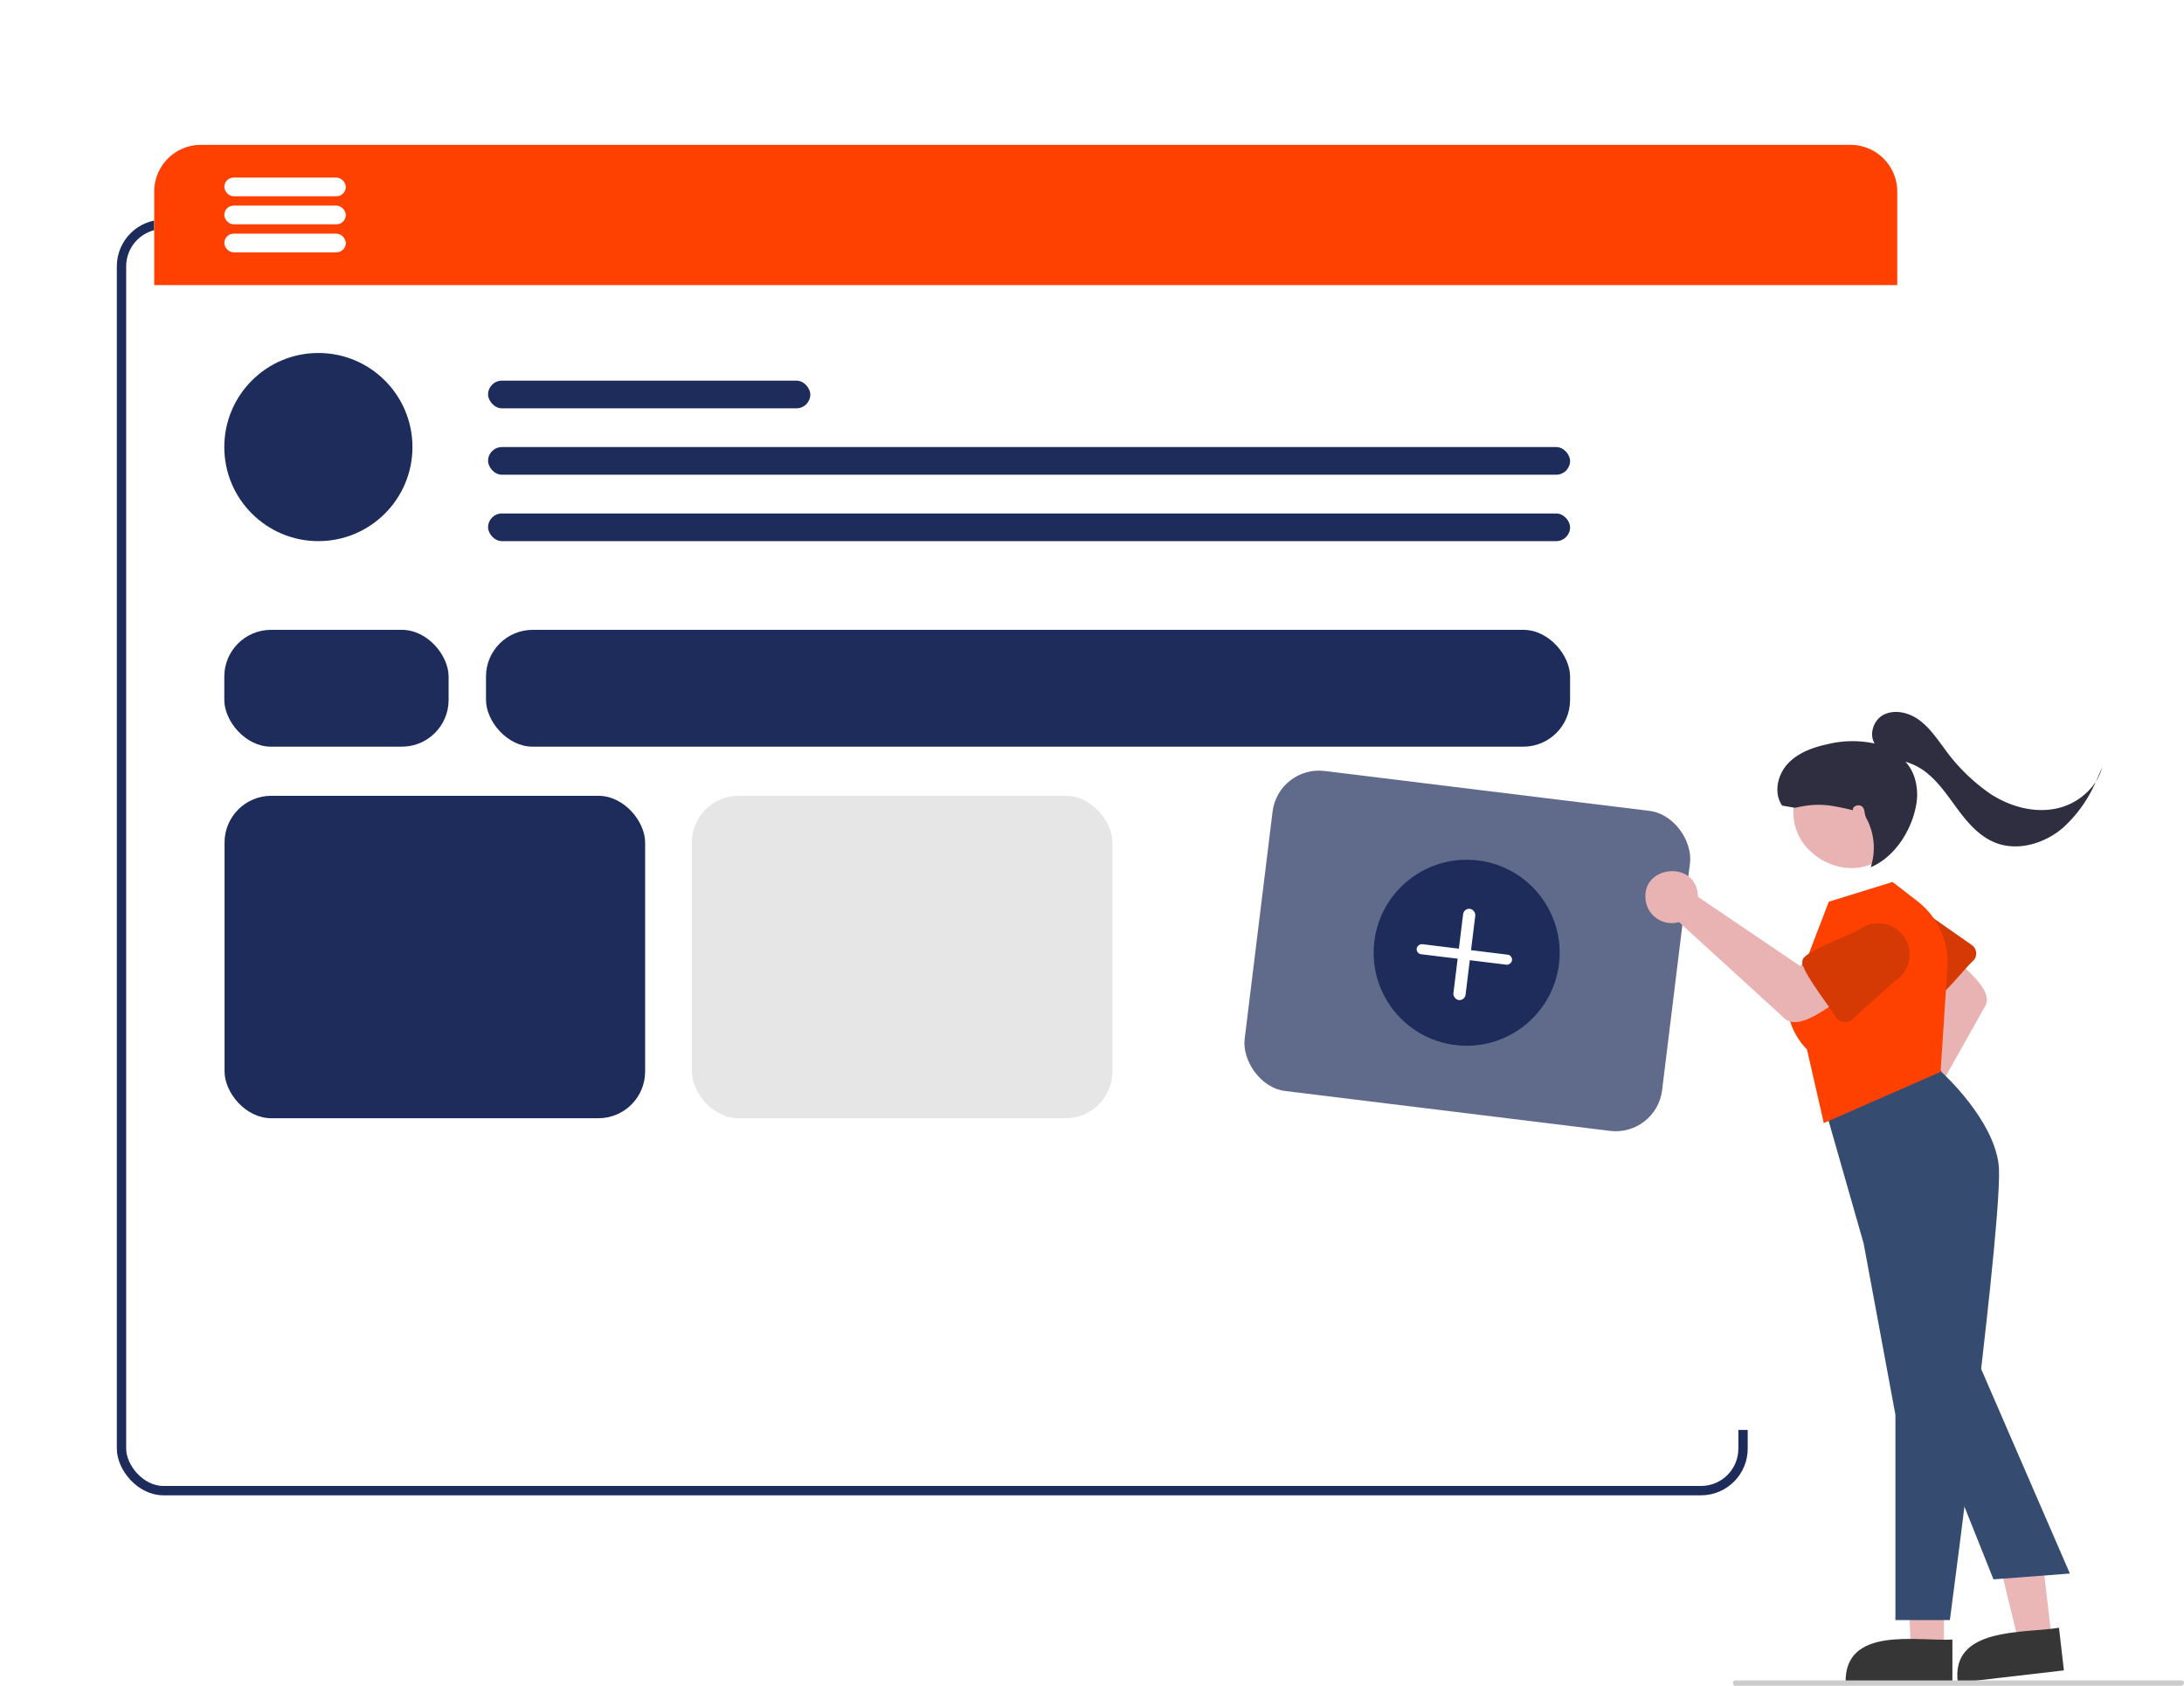 <svg xmlns="http://www.w3.org/2000/svg" xmlns:xlink="http://www.w3.org/1999/xlink" width="467.363" height="360.759" viewBox="0 0 467.363 360.759">
  <defs>
    <filter id="Rectangle_213" x="0" y="0" width="439" height="339" filterUnits="userSpaceOnUse">
      <feOffset dy="2" input="SourceAlpha"/>
      <feGaussianBlur stdDeviation="11" result="blur"/>
      <feFlood flood-opacity="0.078"/>
      <feComposite operator="in" in2="blur"/>
      <feComposite in="SourceGraphic"/>
    </filter>
  </defs>
  <g id="templates" transform="translate(25 31)">
    <g id="Rectangle_212" data-name="Rectangle 212" transform="translate(0 16)" fill="rgba(255,255,255,0)" stroke="#1d2c5b" stroke-width="2">
      <rect width="349" height="273" rx="10" stroke="none"/>
      <rect x="1" y="1" width="347" height="271" rx="9" fill="none"/>
    </g>
    <g transform="matrix(1, 0, 0, 1, -25, -31)" filter="url(#Rectangle_213)">
      <rect id="Rectangle_213-2" data-name="Rectangle 213" width="373" height="273" rx="10" transform="translate(33 31)" fill="#fff"/>
    </g>
    <path id="Rectangle_214" data-name="Rectangle 214" d="M10,0H363a10,10,0,0,1,10,10V30a0,0,0,0,1,0,0H0a0,0,0,0,1,0,0V10A10,10,0,0,1,10,0Z" transform="translate(8)" fill="#fe4101"/>
    <rect id="Rectangle_254" data-name="Rectangle 254" width="231.987" height="25" rx="10" transform="translate(79 103.786)" fill="#1d2c5b"/>
    <rect id="Rectangle_283" data-name="Rectangle 283" width="48" height="25" rx="10" transform="translate(23 103.786)" fill="#1d2c5b"/>
    <path id="Path_70" data-name="Path 70" d="M831.9,496.922a5.178,5.178,0,0,1,.78-.242l8.78-22.813-3.726-4.624,6.244-6.535c1.8,2.655,10.728,8.248,8.012,12.237l-13.627,24.243a5.179,5.179,0,0,1-3.118,7.513C829.164,508.524,825.982,499.164,831.9,496.922Z" transform="translate(-452.329 -290.361)" fill="#e9b3b3"/>
    <path id="Path_71" data-name="Path 71" d="M840.94,467.066c-1.575.454-7.524-8.8-8.518-9.6a6.16,6.16,0,1,1,8.442-8.974l9.15,6.4a2.232,2.232,0,0,1,.339,3.342C849.257,458.981,842.495,467.633,840.94,467.066Z" transform="translate(-453.058 -283.658)" fill="#d53a05"/>
    <path id="Path_72" data-name="Path 72" d="M590.822,536.938h-7.088L582.675,509.6h8.148Z" transform="translate(-199.828 -214.758)" fill="#eab6b6"/>
    <path id="Path_73" data-name="Path 73" d="M840.4,726.97H817.548c-.214-12.1,15.245-8.8,22.853-9.183Z" transform="translate(-447.6 -397.92)" fill="#363636"/>
    <path id="Path_74" data-name="Path 74" d="M626.814,533.035l-7.04.816-6.5-26.766,10.391-1.205Z" transform="translate(-212.738 -213.188)" fill="#eab6b6"/>
    <path id="Path_75" data-name="Path 75" d="M881.709,722.639l-22.7,2.633c-1.607-11.991,14.129-10.5,21.643-11.756Z" transform="translate(-465.045 -396.177)" fill="#363636"/>
    <path id="Path_76" data-name="Path 76" d="M835.882,620.316H824.229V576.392l-6.8-36.668-9.31-32.581,21.84-10.625,4.164,6.544c.644.587,11.079,10.242,12.2,19.81,1.147,9.752-9.934,93.627-10.406,97.193Z" transform="translate(-443.621 -304.626)" fill="#354c70"/>
    <path id="Path_77" data-name="Path 77" d="M803.85,489.044l-3.6-15.77c-.844-.812-8.829-9,.01-19.459l4.658-12.144,13.645-4.227,5.335,4.13a16.571,16.571,0,0,1,6.4,14.2l-1.457,22.311Z" transform="translate(-438.568 -279.704)" fill="#fe4101"/>
    <path id="Path_78" data-name="Path 78" d="M816.417,391.036c14.061,8,2.518,29.113-11.806,21.6C790.55,404.63,802.094,383.519,816.417,391.036Z" transform="translate(-439.451 -259.452)" fill="#e9b3b3"/>
    <g id="Group_659" data-name="Group 659" transform="translate(174.015 -15.172) rotate(7)">
      <rect id="Rectangle_253" data-name="Rectangle 253" width="90" height="69" rx="10" transform="translate(92 137.76)" fill="#1d2c5b" opacity="0.7"/>
      <g id="Group_658" data-name="Group 658" transform="translate(101.266 24.712)">
        <circle id="Ellipse_58" data-name="Ellipse 58" cx="19.903" cy="19.903" r="19.903" transform="translate(15.734 128.047)" fill="#1d2c5b"/>
        <g id="Group_605" data-name="Group 605" transform="translate(24.912 138.536)">
          <rect id="Rectangle_184" data-name="Rectangle 184" width="2.622" height="19.668" rx="1.311" transform="translate(8.967)" fill="#fff"/>
          <rect id="Rectangle_185" data-name="Rectangle 185" width="2.164" height="20.555" rx="1.082" transform="translate(20.555 8.752) rotate(90)" fill="#fff"/>
        </g>
      </g>
    </g>
    <path id="Path_79" data-name="Path 79" d="M754.614,438.045a5.644,5.644,0,0,1,.064.886l22,14.9,5.811-2.809,5.385,8.216c-3.254,1.258-11.367,9.332-14.923,5.478l-22.321-20.381a5.629,5.629,0,0,1-7.189-5.146C743,432.3,753.693,431.228,754.614,438.045Z" transform="translate(-416.329 -278.015)" fill="#e9b3b3"/>
    <path id="Path_80" data-name="Path 80" d="M801.587,460.775c-.094-1.779,11.16-5.806,12.256-6.661a6.7,6.7,0,1,1,7.428,11.141l-9.028,8.114a2.426,2.426,0,0,1-3.621-.462C808.1,471.567,800.6,462.282,801.587,460.775Z" transform="translate(-440.83 -286.261)" fill="#d53a05"/>
    <path id="Path_81" data-name="Path 81" d="M861.73,659.054l-14.462-36.226,9.635-13.85,21.18,48.831Z" transform="translate(-460.14 -352.072)" fill="#354c70"/>
    <path id="Path_82" data-name="Path 82" d="M871.778,734.156H776.391a.578.578,0,0,1,0-1.156h95.387a.578.578,0,0,1,0,1.156Z" transform="translate(-429.993 -404.397)" fill="#ccc"/>
    <path id="Path_83" data-name="Path 83" d="M851.617,395.243c-4.7.866-9.612-.566-13.638-3.138a40.181,40.181,0,0,1-10.129-10.026c-1.616-2.149-3.178-4.417-5.377-5.964s-5.242-2.233-7.591-.925c-2.071,1.153-2.984,4.18-1.768,6.074a22.384,22.384,0,0,0-10.021.126c-3.177.672-6.4,1.832-8.6,4.221s-3.03,6.272-1.172,8.935l2.756.475c5.033-1.148,7.358-.638,12.391.51-.17-.89,1.227-1.364,1.934-.8s.453,1.7.909,2.478a13.348,13.348,0,0,1,.953,10.527c4.986-2.071,8.641-7.676,9.662-12.978a12.11,12.11,0,0,0-.535-6.938,9.853,9.853,0,0,0-1.669-2.654,13.208,13.208,0,0,1,5.05,2.8c2.567,2.233,4.423,5.148,6.476,7.861s4.448,5.343,7.6,6.621c4.835,1.959,10.578.246,14.548-3.14a28.69,28.69,0,0,0,7.03-9.852A13.5,13.5,0,0,1,851.617,395.243Z" transform="translate(-436.946 -253.147)" fill="#2f2e41"/>
    <path id="Path_84" data-name="Path 84" d="M910.145,398.064a10.652,10.652,0,0,0,1.378-3.166C911.094,395.96,910.636,397.019,910.145,398.064Z" transform="translate(-486.667 -261.753)" fill="#2f2e41"/>
    <g id="Group_621" data-name="Group 621" transform="translate(-20 0.24)">
      <rect id="Rectangle_215" data-name="Rectangle 215" width="26" height="4" rx="2" transform="translate(43 6.76)" fill="#fff"/>
      <rect id="Rectangle_216" data-name="Rectangle 216" width="26" height="4" rx="2" transform="translate(43 12.76)" fill="#fff"/>
      <rect id="Rectangle_217" data-name="Rectangle 217" width="26" height="4" rx="2" transform="translate(43 18.76)" fill="#fff"/>
    </g>
    <circle id="Ellipse_72" data-name="Ellipse 72" cx="20.131" cy="20.131" r="20.131" transform="translate(23 44.54)" fill="#1d2c5b"/>
    <rect id="Rectangle_280" data-name="Rectangle 280" width="68.957" height="5.921" rx="2.96" transform="translate(79.445 50.461)" fill="#1d2c5b"/>
    <rect id="Rectangle_281" data-name="Rectangle 281" width="231.542" height="5.921" rx="2.96" transform="translate(79.445 64.671)" fill="#1d2c5b"/>
    <rect id="Rectangle_282" data-name="Rectangle 282" width="231.542" height="5.921" rx="2.96" transform="translate(79.445 78.881)" fill="#1d2c5b"/>
    <rect id="Rectangle_284" data-name="Rectangle 284" width="90" height="69" rx="10" transform="translate(23.054 139.302)" fill="#1d2c5b"/>
    <rect id="Rectangle_285" data-name="Rectangle 285" width="90" height="69" rx="10" transform="translate(123.054 139.302)" fill="#e6e6e6"/>
  </g>
</svg>

